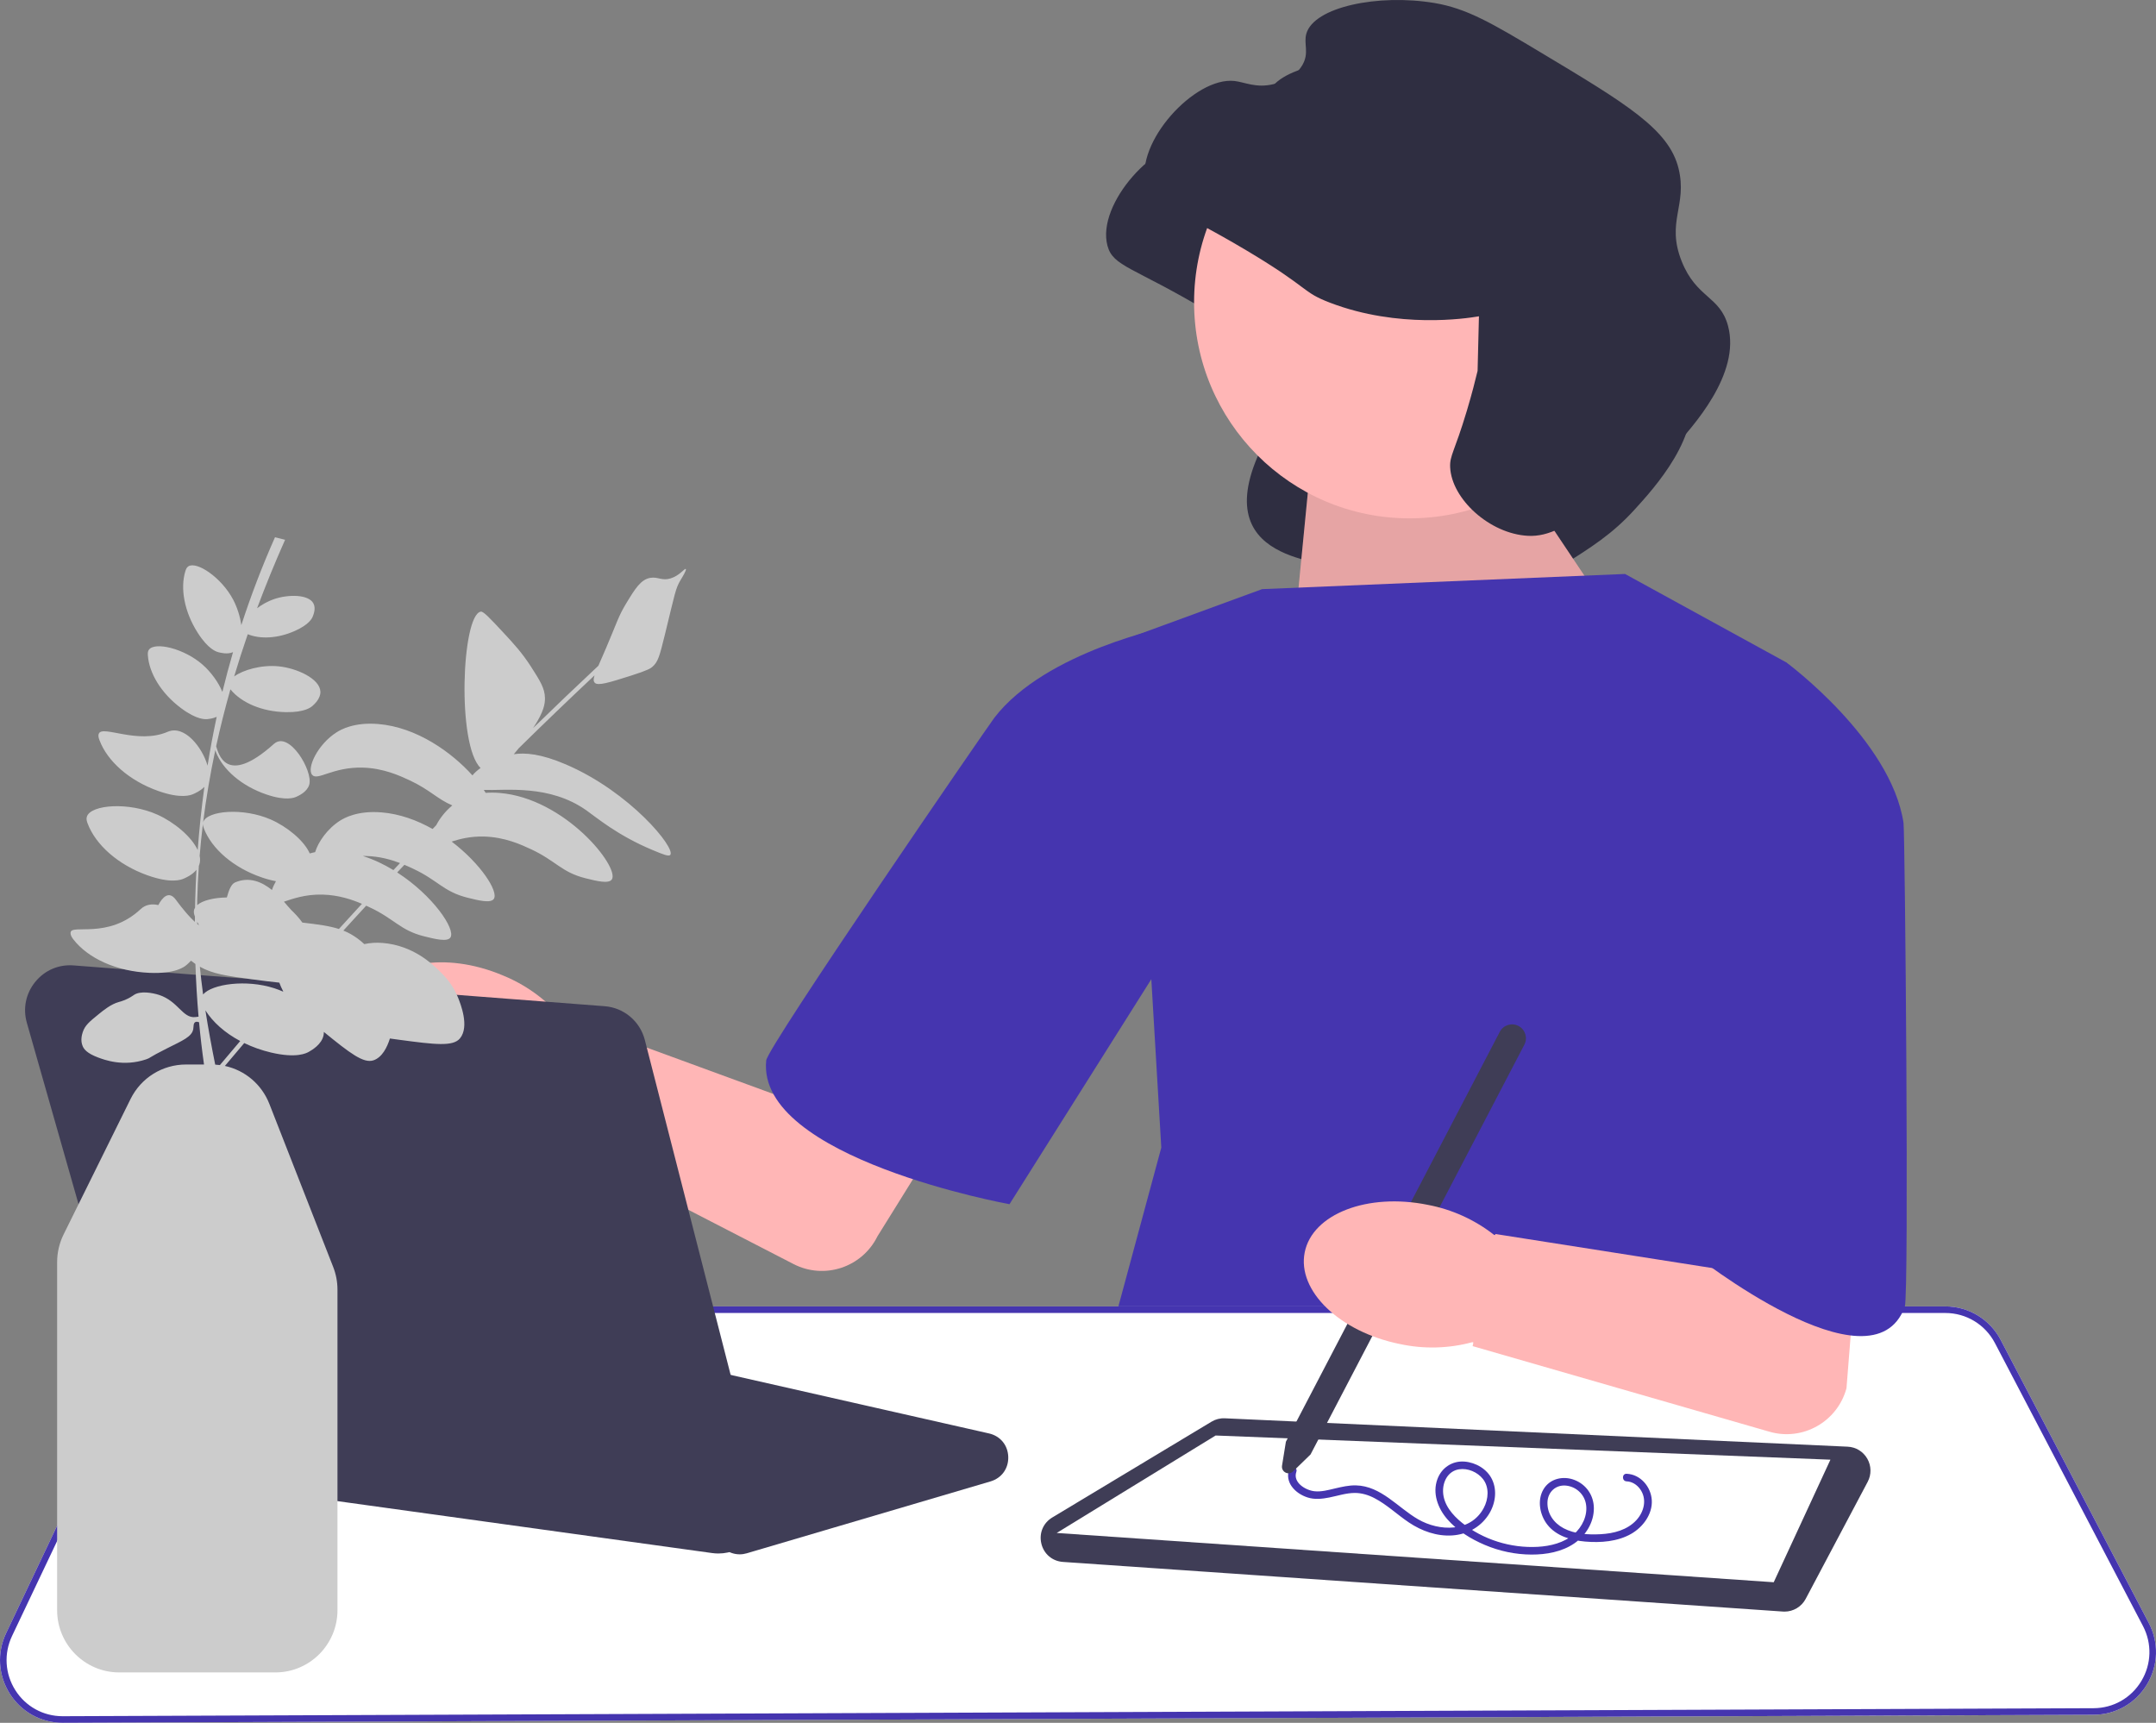 <svg width="224" height="179" viewBox="0 0 224 179" fill="none" xmlns="http://www.w3.org/2000/svg">
<rect x="0" y="0" width="224" height="179" fill="#808080" stroke="none"/>
<g clip-path="url(#clip0_217_2958)">
<path d="M149.67 39.208C149.637 39.214 149.588 39.222 149.528 39.232C148.362 39.426 141.315 40.516 134.21 37.802C131.2 36.652 132.227 36.366 125.523 32.368C117.664 27.682 115.647 27.715 115.061 25.53C113.893 21.167 120.133 14.307 124.263 14.759C125.351 14.878 126.515 15.528 128.327 15.087C128.725 14.99 130.467 14.566 131.316 13.12C132.074 11.831 131.432 10.9 131.737 9.842C132.537 7.065 139.203 5.679 145.048 6.659C148.41 7.222 151.025 8.759 156.117 11.811C164.981 17.123 169.413 19.779 170.409 23.849C171.353 27.706 169.087 29.368 170.735 33.496C172.269 37.341 174.706 37.084 175.545 40.194C176.894 45.199 171.885 50.691 169.799 52.979C167.511 55.488 165.323 56.864 162.419 58.692C158.773 60.986 156.95 62.133 154.759 62.017C150.785 61.805 138.978 62.526 138.824 59.228C138.766 57.993 124.446 59.005 131.497 45.701C132.362 44.07 149.305 45.813 149.529 44.875" fill="#2F2E41"/>
<path d="M156.527 47.721L168.706 65.937L133.747 73.026L135.973 50.22L156.527 47.721Z" fill="#FFB6B6"/>
<path opacity="0.1" d="M156.527 47.721L168.706 65.937L133.747 73.026L135.973 50.22L156.527 47.721Z" fill="black"/>
<path d="M131.128 61.211L168.834 59.635L185.592 68.825L184.806 127.9L202.35 161.245L113.846 144.441L120.654 119.236L117.512 66.199L131.128 61.211Z" fill="#4535AF"/>
<path d="M1.015 175.975C-0.188 174.073 -0.33 171.722 0.635 169.687L14.986 139.452C16.057 137.195 18.36 135.737 20.852 135.737H202.115C204.538 135.737 206.742 137.074 207.867 139.225L223.249 168.627C224.313 170.66 224.243 173.047 223.062 175.013C221.882 176.979 219.811 178.158 217.522 178.167L6.527 179H6.5C4.263 179 2.214 177.871 1.015 175.975Z" fill="white"/>
<path d="M1.015 175.975C-0.188 174.073 -0.33 171.722 0.635 169.687L14.986 139.452C16.057 137.195 18.36 135.737 20.852 135.737H202.115C204.538 135.737 206.742 137.074 207.867 139.225L223.249 168.627C224.313 170.66 224.243 173.047 223.062 175.013C221.882 176.979 219.811 178.158 217.522 178.167L6.527 179H6.5C4.263 179 2.214 177.871 1.015 175.975ZM20.852 136.421C18.621 136.421 16.561 137.726 15.602 139.746L1.251 169.981C0.387 171.802 0.514 173.906 1.591 175.609C2.664 177.306 4.498 178.316 6.5 178.316H6.524L217.52 177.483C219.568 177.475 221.422 176.42 222.478 174.66C223.535 172.9 223.597 170.764 222.646 168.945L207.264 139.543C206.256 137.617 204.283 136.421 202.115 136.421H20.852Z" fill="#4535AF"/>
<path d="M185.239 167.441L110.436 162.285C109.332 162.208 108.451 161.462 108.193 160.383C107.934 159.303 108.38 158.237 109.329 157.666L125.87 147.714C126.29 147.461 126.772 147.339 127.26 147.362L191.964 150.311C192.819 150.35 193.583 150.818 194.008 151.564C194.432 152.31 194.445 153.208 194.044 153.966L187.602 166.126C187.169 166.942 186.322 167.447 185.409 167.447C185.352 167.447 185.296 167.445 185.239 167.441Z" fill="#3F3D56"/>
<path d="M109.788 159.276L184.283 164.396L190.174 151.662L126.298 149.15L109.788 159.276Z" fill="white"/>
<path d="M146.446 53.857C158.809 53.857 168.832 43.807 168.832 31.41C168.832 19.014 158.809 8.964 146.446 8.964C134.083 8.964 124.061 19.014 124.061 31.41C124.061 43.807 134.083 53.857 146.446 53.857Z" fill="#FFB6B6"/>
<path d="M153.656 32.863C153.624 32.869 153.574 32.877 153.515 32.887C152.349 33.08 145.302 34.171 138.197 31.457C135.187 30.307 136.213 30.02 129.51 26.023C121.65 21.337 119.633 21.37 119.048 19.185C117.879 14.821 124.12 7.962 128.25 8.414C129.338 8.533 130.502 9.183 132.314 8.742C132.712 8.645 134.454 8.221 135.303 6.775C136.061 5.485 135.419 4.555 135.724 3.497C136.523 0.72 143.19 -0.666 149.035 0.313C152.397 0.876 155.012 2.414 160.104 5.466C168.968 10.778 173.399 13.434 174.395 17.503C175.339 21.36 173.074 23.022 174.721 27.151C176.256 30.996 178.693 30.739 179.532 33.849C180.881 38.853 175.872 44.346 173.786 46.634C171.498 49.142 169.31 50.519 166.406 52.347C162.76 54.641 160.937 55.788 158.745 55.672C154.772 55.46 150.82 51.849 150.666 48.552C150.608 47.316 151.122 46.946 152.394 42.698C152.925 40.928 153.292 39.467 153.516 38.53" fill="#2F2E41"/>
<path d="M168.999 153.126C170.44 153.183 171.536 154.477 171.615 155.879C171.697 157.334 170.688 158.674 169.476 159.367C168.056 160.179 166.284 160.309 164.685 160.169C163.247 160.044 161.682 159.595 160.757 158.404C159.978 157.402 159.692 155.889 160.354 154.751C161.011 153.624 162.407 153.312 163.575 153.765C164.811 154.244 165.589 155.371 165.596 156.703C165.605 158.18 164.755 159.544 163.561 160.361C162.274 161.241 160.654 161.525 159.121 161.521C157.452 161.517 155.79 161.166 154.254 160.513C152.815 159.902 151.377 159.021 150.348 157.823C149.383 156.7 148.806 155.142 149.341 153.685C149.781 152.491 150.89 151.759 152.161 151.86C153.324 151.952 154.501 152.629 155.017 153.707C155.6 154.923 155.338 156.382 154.596 157.469C153.74 158.725 152.387 159.43 150.885 159.532C149.286 159.641 147.702 159.071 146.386 158.19C145.168 157.374 144.098 156.33 142.79 155.652C142.16 155.325 141.475 155.117 140.763 155.118C139.855 155.119 138.983 155.418 138.101 155.592C137.353 155.739 136.582 155.824 135.844 155.584C135.212 155.379 134.621 155.004 134.223 154.465C133.847 153.955 133.715 153.316 133.928 152.71C134.095 152.236 134.854 152.44 134.686 152.92C134.296 154.027 135.633 154.84 136.569 154.942C137.279 155.019 138.012 154.813 138.697 154.652C139.411 154.485 140.141 154.314 140.88 154.332C143.495 154.396 145.224 156.638 147.333 157.855C149.55 159.133 152.797 159.223 154.155 156.681C154.648 155.758 154.75 154.532 154.072 153.669C153.508 152.951 152.506 152.521 151.597 152.66C150.456 152.835 149.887 153.925 149.929 155.008C149.979 156.335 150.901 157.412 151.884 158.206C154.072 159.974 156.974 160.874 159.773 160.716C161.086 160.642 162.482 160.299 163.502 159.423C164.383 158.665 164.985 157.433 164.773 156.254C164.59 155.232 163.736 154.458 162.703 154.355C161.648 154.25 160.823 155.001 160.776 156.059C160.723 157.248 161.427 158.241 162.449 158.783C163.605 159.396 165.007 159.472 166.289 159.405C167.65 159.334 169.069 158.975 170.021 157.935C170.833 157.049 171.141 155.734 170.393 154.708C170.062 154.255 169.565 153.936 168.999 153.914C168.496 153.894 168.493 153.106 168.999 153.126Z" fill="#4535AF"/>
<path d="M133.198 152.282L133.599 149.799L155.822 107.207C156.19 106.502 157.062 106.228 157.766 106.597C158.47 106.967 158.742 107.841 158.374 108.546L136.16 151.119L134.344 152.884C134.13 153.091 133.82 153.136 133.555 152.997C133.291 152.859 133.151 152.578 133.198 152.282Z" fill="#3F3D56"/>
<path d="M148.347 125.185C150.854 125.658 153.212 126.727 155.223 128.301L155.336 128.325L155.359 128.212L179.58 132.016L177.825 99.712L196.182 89.631L191.843 144.236C190.903 147.723 187.294 149.76 183.834 148.755L153.001 139.863L153.078 139.482L152.97 139.453C150.506 140.12 147.919 140.184 145.425 139.642C139.167 138.372 134.749 134.106 135.555 130.113C136.362 126.12 142.087 123.914 148.347 125.185Z" fill="#FFB6B6"/>
<path d="M164.906 74.601L185.592 68.825C185.592 68.825 196.458 76.833 197.768 85.497C197.923 86.528 198.355 134.529 197.899 135.777C194.515 145.024 175.904 130.263 175.904 130.263L164.906 74.601Z" fill="#4535AF"/>
<path d="M75.181 160.875L73.037 159.032C72.718 158.757 72.329 158.575 71.914 158.506L24.132 150.52C23.041 150.338 22.236 149.548 22.029 148.459C21.823 147.37 22.284 146.339 23.232 145.768L40.279 135.513C40.848 135.17 41.519 135.062 42.167 135.209L102.751 148.934C103.929 149.2 104.715 150.155 104.754 151.365C104.792 152.575 104.069 153.578 102.91 153.92L77.579 161.39C77.339 161.461 77.094 161.496 76.851 161.496C76.246 161.496 75.654 161.281 75.181 160.875Z" fill="#3F3D56"/>
<path d="M52.171 101.316C54.539 102.267 56.646 103.773 58.315 105.708L58.421 105.754L58.465 105.648L81.494 114.082L106.082 74.162L119.675 82.609L91.166 128.451C89.57 131.69 85.636 132.987 82.435 131.33L53.903 116.62L54.052 116.262L53.952 116.212C51.406 116.388 48.855 115.949 46.512 114.933C40.619 112.473 37.107 107.429 38.67 103.668C40.232 99.907 46.275 98.854 52.171 101.316Z" fill="#FFB6B6"/>
<path d="M132.458 81.369L121.583 65.061C121.583 65.061 108.641 67.63 103.31 74.574C102.644 75.442 79.754 108.73 79.606 110.183C78.574 120.352 104.882 125.117 104.882 125.117L132.458 81.369Z" fill="#4535AF"/>
<path d="M73.998 161.365L19.225 153.774C17.392 153.52 15.879 152.203 15.37 150.418L2.79 106.269C2.364 104.772 2.682 103.223 3.663 102.017C4.644 100.812 6.094 100.188 7.642 100.307L62.826 104.546C64.822 104.7 66.498 106.109 66.996 108.054L79.165 155.555C79.554 157.071 79.165 158.673 78.126 159.841C77.232 160.847 75.963 161.409 74.641 161.409C74.428 161.409 74.213 161.394 73.998 161.365Z" fill="#3F3D56"/>
<path d="M61.789 70.934C62.109 71.287 63.271 70.927 65.581 70.193C67.338 69.635 67.608 69.433 67.775 69.287C68.363 68.775 68.517 68.237 69.099 65.86C70.143 61.593 70.175 61.17 70.711 60.264C70.896 59.953 71.362 59.209 71.249 59.117C71.132 59.022 70.627 59.797 69.694 60.089C68.785 60.375 68.376 59.918 67.599 60.034C66.596 60.184 65.999 61.14 65.063 62.687C64.235 64.057 64.13 64.608 62.969 67.33C62.639 68.101 62.374 68.698 62.171 69.17C59.89 71.305 57.627 73.468 55.385 75.649C55.429 75.583 55.469 75.521 55.505 75.466C56.498 73.937 56.633 73.118 56.618 72.504C56.595 71.509 56.121 70.751 55.174 69.276C54.246 67.83 53.367 66.876 52.308 65.738C50.919 64.246 50.225 63.5 49.948 63.549C47.974 63.9 47.446 77.382 49.93 79.794C49.581 80.044 49.293 80.305 49.084 80.563C46.957 78.195 43.313 75.549 39.277 75.224C36.789 75.023 35.416 75.806 34.989 76.075C33.015 77.318 31.841 79.806 32.431 80.508C32.98 81.162 34.568 79.674 37.678 79.756C39.849 79.813 41.545 80.603 42.551 81.072C44.663 82.055 45.435 83.022 46.992 83.684C46.263 84.287 45.684 85.04 45.321 85.742C45.195 85.872 45.07 86.003 44.944 86.133C43.338 85.225 41.529 84.559 39.633 84.406C37.144 84.205 35.771 84.988 35.344 85.257C34.014 86.095 33.05 87.497 32.741 88.538C32.54 88.578 32.353 88.625 32.182 88.675C31.579 87.308 29.785 85.867 28.116 85.141C25.244 83.891 21.513 84.222 21.114 85.411C21.101 85.449 21.098 85.486 21.092 85.524C21.407 82.977 21.835 80.447 22.369 77.936C22.387 78.008 22.41 78.08 22.44 78.156C23.149 79.942 25.065 81.656 27.676 82.545C29.726 83.243 30.584 82.881 30.803 82.78C31.011 82.684 31.911 82.296 32.131 81.526C32.54 80.099 30.037 75.879 28.458 77.294C23.385 81.842 22.689 78.16 22.456 77.54C22.887 75.555 23.383 73.581 23.94 71.618C23.95 71.63 23.958 71.642 23.968 71.654C25.076 73.002 27.209 73.952 29.716 73.993C31.683 74.026 32.326 73.474 32.487 73.326C32.64 73.184 33.312 72.599 33.289 71.871C33.247 70.521 30.853 69.422 28.938 69.231C27.172 69.056 25.271 69.598 24.328 70.284C24.767 68.814 25.238 67.351 25.741 65.894C27.03 66.422 28.855 66.351 30.648 65.547C32.126 64.885 32.413 64.248 32.482 64.082C32.547 63.922 32.844 63.251 32.575 62.716C32.075 61.724 29.907 61.741 28.413 62.268C27.797 62.485 27.212 62.819 26.71 63.197C27.602 60.809 28.574 58.438 29.619 56.084L28.571 55.822C27.236 58.828 26.072 61.874 25.072 64.953C24.948 64.05 24.636 63.088 24.226 62.306C23.019 60.008 20.441 58.284 19.569 58.843C19.395 58.955 19.322 59.137 19.255 59.354C18.721 61.1 19.123 63.513 20.531 65.73C21.635 67.47 22.486 67.715 22.707 67.77C22.894 67.817 23.617 68.016 24.21 67.759C23.811 69.131 23.442 70.509 23.105 71.893C22.7 70.884 21.902 69.809 21.058 69.066C19.111 67.353 16.088 66.667 15.474 67.502C15.351 67.669 15.348 67.866 15.363 68.092C15.487 69.915 16.724 72.024 18.828 73.589C20.481 74.818 21.362 74.741 21.589 74.713C21.722 74.697 22.125 74.656 22.514 74.48C22.153 76.162 21.838 77.851 21.565 79.548C21.02 77.65 19.168 75.282 17.42 76.035C14.319 77.372 10.673 75.319 10.272 76.217C10.168 76.45 10.254 76.691 10.354 76.953C11.158 79.056 13.377 81.095 16.424 82.177C18.815 83.027 19.827 82.616 20.084 82.501C20.255 82.425 20.817 82.189 21.236 81.752C20.935 83.932 20.704 86.124 20.541 88.325C19.895 86.909 18.073 85.418 16.368 84.649C13.377 83.3 9.466 83.595 9.031 84.835C8.944 85.083 9.013 85.322 9.115 85.59C9.94 87.749 12.218 89.842 15.345 90.953C17.8 91.825 18.838 91.403 19.102 91.285C19.295 91.199 19.976 90.913 20.41 90.372C20.355 91.389 20.312 92.408 20.285 93.43C20.277 93.72 20.272 94.011 20.267 94.302C20.232 94.359 20.201 94.418 20.18 94.479C20.096 94.728 20.154 94.968 20.252 95.231C20.25 95.415 20.249 95.6 20.247 95.785C19.7 95.287 19.047 94.539 18.262 93.474C17.554 92.512 16.881 93.218 16.449 94.036C15.771 93.885 15.125 93.979 14.617 94.455C11.209 97.647 7.386 95.954 7.332 96.905C7.317 97.18 7.463 97.398 7.648 97.635C9.136 99.541 12.058 100.932 15.528 101.079C18.252 101.194 19.162 100.451 19.39 100.252C19.47 100.182 19.649 100.03 19.843 99.817C19.999 99.942 20.151 100.056 20.303 100.159C20.363 101.986 20.471 103.812 20.629 105.634C20.5 105.645 20.377 105.667 20.285 105.676C18.965 105.811 18.521 104.026 16.528 103.374C15.866 103.157 14.591 102.921 13.918 103.374C13.822 103.439 13.492 103.684 12.979 103.897C12.676 104.023 12.445 104.081 12.353 104.106C11.535 104.331 10.778 104.946 10.266 105.362C9.303 106.144 8.822 106.535 8.596 107.246C8.525 107.469 8.325 108.098 8.596 108.711C8.724 109 9.021 109.431 10.162 109.862C10.839 110.118 12.815 110.865 15.171 110.071C15.707 109.89 15.298 109.955 17.363 108.92C18.987 108.106 19.937 107.716 20.076 106.932C20.125 106.656 20.076 106.319 20.285 106.199C20.401 106.132 20.541 106.165 20.682 106.215C20.818 107.68 20.989 109.143 21.196 110.602H19.337C16.869 110.602 14.655 111.98 13.559 114.197L6.606 128.262C6.167 129.149 5.935 130.142 5.935 131.133V167.299C5.935 170.865 8.828 173.766 12.384 173.766H28.613C32.169 173.766 35.062 170.865 35.062 167.299V133.997C35.062 133.186 34.912 132.391 34.616 131.635L27.99 114.706C27.186 112.653 25.446 111.201 23.365 110.751C24.032 109.958 24.701 109.165 25.375 108.375C26.223 108.785 27.156 109.122 28.159 109.359C30.813 109.984 31.846 109.427 32.107 109.273C32.356 109.127 33.437 108.532 33.621 107.54C33.64 107.434 33.648 107.326 33.647 107.218C36.365 109.434 37.783 110.526 38.819 110.162C39.71 109.849 40.219 108.823 40.51 107.902C40.814 107.944 41.136 107.988 41.48 108.034C45.203 108.532 47.08 108.763 47.797 107.879C48.791 106.655 47.848 104.295 47.588 103.645C47.023 102.231 46.154 101.371 45.615 100.848C44.914 100.168 42.916 98.232 39.772 97.974C39.088 97.917 38.474 97.96 37.848 98.092C37.63 97.892 37.4 97.696 37.147 97.51C36.664 97.155 36.187 96.893 35.674 96.688C36.461 95.823 37.251 94.961 38.044 94.102C38.169 94.16 38.288 94.215 38.398 94.266C40.995 95.476 41.566 96.66 44.064 97.284C45.198 97.567 46.481 97.887 46.798 97.406C47.363 96.55 44.968 93.03 41.266 90.648C41.516 90.383 41.766 90.119 42.016 89.855C42.355 89.997 42.653 90.136 42.907 90.254C45.505 91.464 46.075 92.649 48.574 93.272C49.707 93.555 50.99 93.876 51.308 93.394C51.811 92.631 49.958 89.745 46.924 87.44C47.758 87.175 48.863 86.88 50.294 86.918C52.465 86.975 54.16 87.765 55.167 88.234C57.765 89.444 58.335 90.628 60.834 91.252C61.967 91.535 63.25 91.855 63.568 91.374C64.407 90.102 58.709 82.936 51.893 82.386C51.364 82.343 50.888 82.347 50.458 82.379C50.399 82.28 50.334 82.179 50.266 82.076C52.572 82.15 57.076 81.489 60.91 84.187C62.015 84.966 64.162 86.796 67.756 88.3C68.904 88.781 69.482 89.017 69.641 88.82C70.211 88.113 65.476 82.298 58.815 79.434C56.174 78.298 54.542 78.191 53.382 78.363C53.561 78.158 53.735 77.947 53.903 77.735C56.496 75.184 59.123 72.66 61.773 70.17C61.645 70.568 61.649 70.78 61.789 70.934ZM28.504 102.681C25.574 101.73 22.027 102.241 21.102 103.323C20.971 102.364 20.858 101.404 20.765 100.442C22.099 101.189 23.492 101.389 26.134 101.743C27.259 101.894 28.213 102.019 29.02 102.097C29.128 102.392 29.244 102.657 29.378 102.911C29.393 102.94 29.41 102.968 29.426 102.997L29.402 103.024C29.102 102.893 28.8 102.777 28.504 102.681ZM20.72 89.798C20.804 89.52 20.806 89.224 20.742 88.919C20.833 87.813 20.947 86.711 21.081 85.612C21.078 85.78 21.131 85.949 21.204 86.131C22.018 88.182 24.219 90.151 27.218 91.172C27.778 91.363 28.258 91.483 28.671 91.556C28.489 91.874 28.35 92.184 28.258 92.47C27.235 91.646 25.919 91.047 24.425 91.683C24.019 91.856 23.777 92.489 23.568 93.245C22.188 93.269 21.035 93.558 20.486 94.046C20.489 93.842 20.488 93.639 20.493 93.435C20.524 92.272 20.581 91.113 20.662 89.958C20.684 89.906 20.704 89.853 20.72 89.798ZM20.49 95.779C20.549 95.901 20.614 96.022 20.682 96.144C20.621 96.098 20.558 96.049 20.493 95.997C20.492 95.924 20.491 95.851 20.49 95.779ZM22.846 110.662C22.685 110.641 22.523 110.625 22.359 110.616C21.982 108.736 21.633 106.857 21.341 104.975C22.109 106.196 23.361 107.315 24.957 108.163C24.249 108.994 23.547 109.827 22.846 110.662ZM35.211 96.521C34.211 96.199 33.039 96.045 31.417 95.856C31.005 95.283 30.582 94.861 30.268 94.557C30.099 94.393 29.838 94.067 29.5 93.685C30.375 93.403 31.68 92.902 33.525 92.95C35.201 92.995 36.592 93.475 37.603 93.908C36.802 94.775 36.005 95.647 35.211 96.521ZM40.873 90.402C39.891 89.807 38.826 89.298 37.705 88.94C37.814 88.939 37.921 88.936 38.034 88.939C39.424 88.975 40.618 89.312 41.562 89.673C41.332 89.916 41.102 90.159 40.873 90.402Z" fill="#CCCCCC"/>
</g>
<defs>
<clipPath id="clip0_217_2958">
<rect width="224" height="179" fill="white"/>
</clipPath>
</defs>
</svg>
